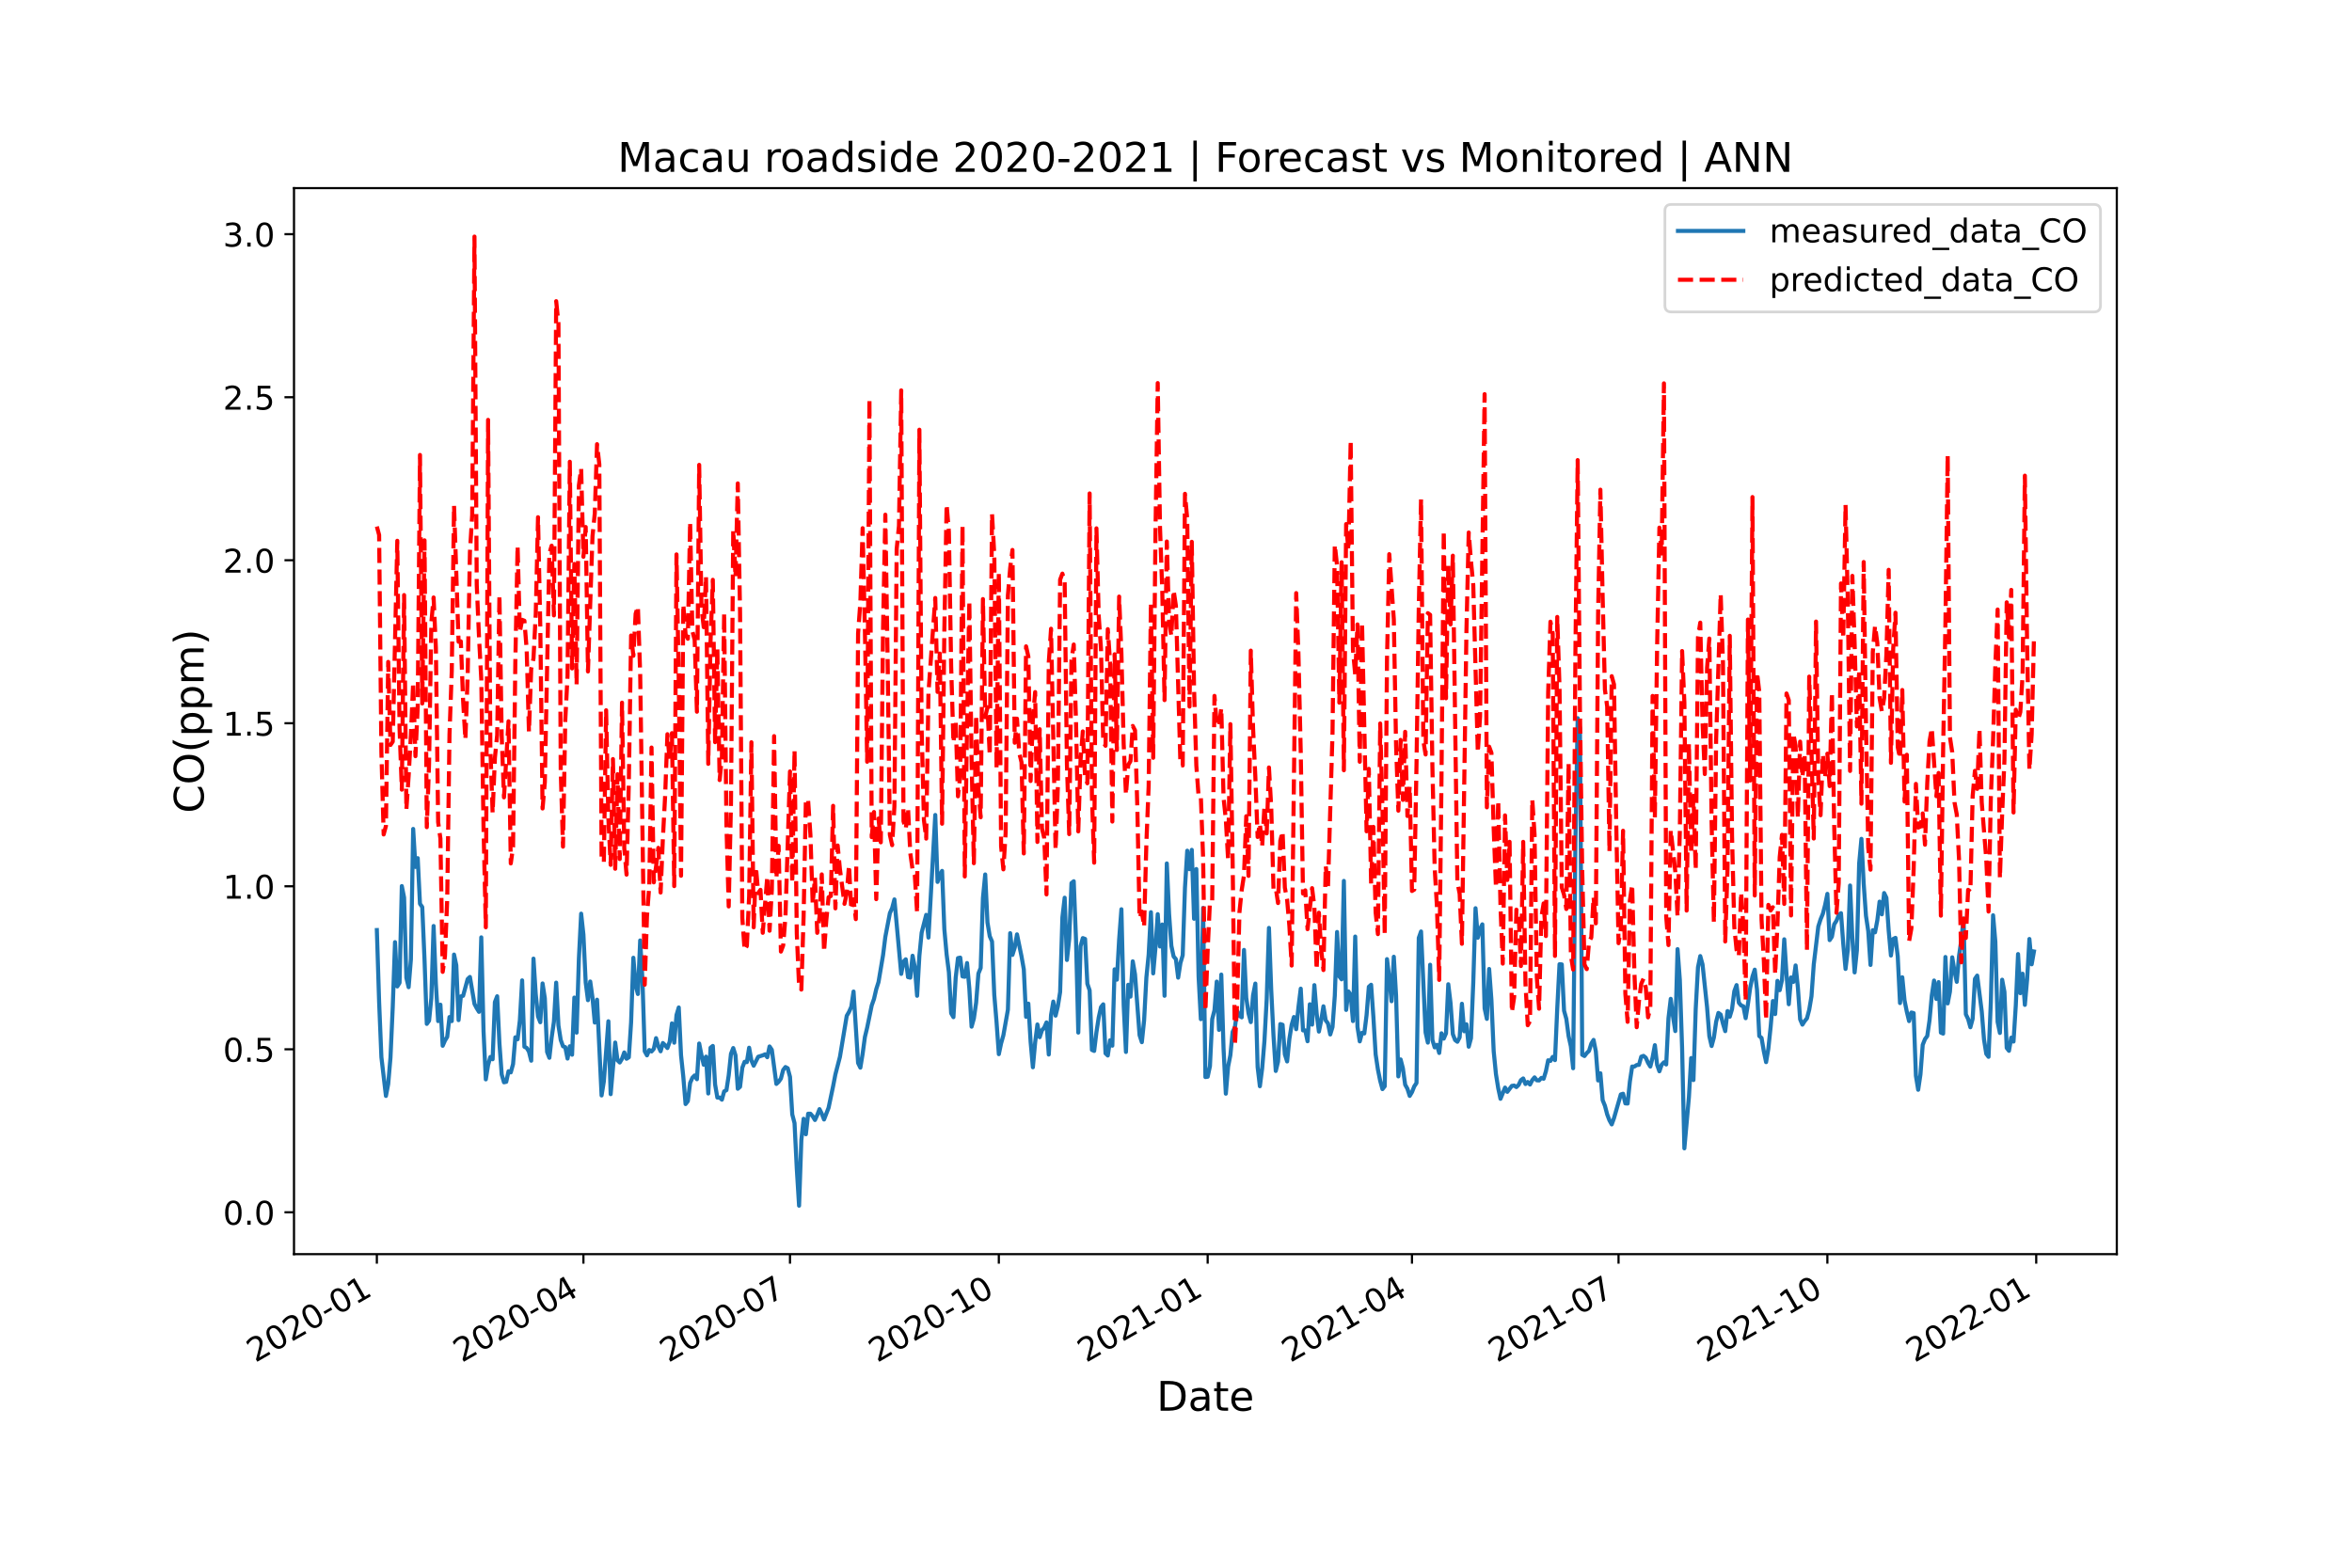 <?xml version="1.0" encoding="utf-8" standalone="no"?>
<!DOCTYPE svg PUBLIC "-//W3C//DTD SVG 1.1//EN"
  "http://www.w3.org/Graphics/SVG/1.1/DTD/svg11.dtd">
<!-- Created with matplotlib (https://matplotlib.org/) -->
<svg height="576pt" version="1.1" viewBox="0 0 864 576" width="864pt" xmlns="http://www.w3.org/2000/svg" xmlns:xlink="http://www.w3.org/1999/xlink">
 <defs>
  <style type="text/css">*{stroke-linecap:butt;stroke-linejoin:round;}</style>
 </defs>
 <g id="figure_1">
  <g id="patch_1">
   <path d="M 0 576 
L 864 576 
L 864 0 
L 0 0 
z
" style="fill:#ffffff;"/>
  </g>
  <g id="axes_1">
   <g id="patch_2">
    <path d="M 108 460.8 
L 777.6 460.8 
L 777.6 69.12 
L 108 69.12 
z
" style="fill:#ffffff;"/>
   </g>
   <g id="matplotlib.axis_1">
    <g id="xtick_1">
     <g id="line2d_1">
      <defs>
       <path d="M 0 0 
L 0 3.5 
" id="m532ffdd52a" style="stroke:#000000;stroke-width:0.8;"/>
      </defs>
      <g>
       <use style="stroke:#000000;stroke-width:0.8;" x="138.436" xlink:href="#m532ffdd52a" y="460.8"/>
      </g>
     </g>
     <g id="text_1">
      <!-- 2020-01 -->
      <g transform="translate(93.767 500.766)rotate(-30)scale(0.12 -0.12)">
       <defs>
        <path d="M 19.188 8.297 
L 53.609 8.297 
L 53.609 0 
L 7.328 0 
L 7.328 8.297 
Q 12.938 14.109 22.625 23.891 
Q 32.328 33.688 34.812 36.531 
Q 39.547 41.844 41.422 45.531 
Q 43.312 49.219 43.312 52.781 
Q 43.312 58.594 39.234 62.25 
Q 35.156 65.922 28.609 65.922 
Q 23.969 65.922 18.812 64.312 
Q 13.672 62.703 7.812 59.422 
L 7.812 69.391 
Q 13.766 71.781 18.938 73 
Q 24.125 74.219 28.422 74.219 
Q 39.75 74.219 46.484 68.547 
Q 53.219 62.891 53.219 53.422 
Q 53.219 48.922 51.531 44.891 
Q 49.859 40.875 45.406 35.406 
Q 44.188 33.984 37.641 27.219 
Q 31.109 20.453 19.188 8.297 
z
" id="DejaVuSans-50"/>
        <path d="M 31.781 66.406 
Q 24.172 66.406 20.328 58.906 
Q 16.5 51.422 16.5 36.375 
Q 16.5 21.391 20.328 13.891 
Q 24.172 6.391 31.781 6.391 
Q 39.453 6.391 43.281 13.891 
Q 47.125 21.391 47.125 36.375 
Q 47.125 51.422 43.281 58.906 
Q 39.453 66.406 31.781 66.406 
z
M 31.781 74.219 
Q 44.047 74.219 50.516 64.516 
Q 56.984 54.828 56.984 36.375 
Q 56.984 17.969 50.516 8.266 
Q 44.047 -1.422 31.781 -1.422 
Q 19.531 -1.422 13.062 8.266 
Q 6.594 17.969 6.594 36.375 
Q 6.594 54.828 13.062 64.516 
Q 19.531 74.219 31.781 74.219 
z
" id="DejaVuSans-48"/>
        <path d="M 4.891 31.391 
L 31.203 31.391 
L 31.203 23.391 
L 4.891 23.391 
z
" id="DejaVuSans-45"/>
        <path d="M 12.406 8.297 
L 28.516 8.297 
L 28.516 63.922 
L 10.984 60.406 
L 10.984 69.391 
L 28.422 72.906 
L 38.281 72.906 
L 38.281 8.297 
L 54.391 8.297 
L 54.391 0 
L 12.406 0 
z
" id="DejaVuSans-49"/>
       </defs>
       <use xlink:href="#DejaVuSans-50"/>
       <use x="63.623" xlink:href="#DejaVuSans-48"/>
       <use x="127.246" xlink:href="#DejaVuSans-50"/>
       <use x="190.869" xlink:href="#DejaVuSans-48"/>
       <use x="254.492" xlink:href="#DejaVuSans-45"/>
       <use x="290.576" xlink:href="#DejaVuSans-48"/>
       <use x="354.199" xlink:href="#DejaVuSans-49"/>
      </g>
     </g>
    </g>
    <g id="xtick_2">
     <g id="line2d_2">
      <g>
       <use style="stroke:#000000;stroke-width:0.8;" x="214.319" xlink:href="#m532ffdd52a" y="460.8"/>
      </g>
     </g>
     <g id="text_2">
      <!-- 2020-04 -->
      <g transform="translate(169.649 500.766)rotate(-30)scale(0.12 -0.12)">
       <defs>
        <path d="M 37.797 64.312 
L 12.891 25.391 
L 37.797 25.391 
z
M 35.203 72.906 
L 47.609 72.906 
L 47.609 25.391 
L 58.016 25.391 
L 58.016 17.188 
L 47.609 17.188 
L 47.609 0 
L 37.797 0 
L 37.797 17.188 
L 4.891 17.188 
L 4.891 26.703 
z
" id="DejaVuSans-52"/>
       </defs>
       <use xlink:href="#DejaVuSans-50"/>
       <use x="63.623" xlink:href="#DejaVuSans-48"/>
       <use x="127.246" xlink:href="#DejaVuSans-50"/>
       <use x="190.869" xlink:href="#DejaVuSans-48"/>
       <use x="254.492" xlink:href="#DejaVuSans-45"/>
       <use x="290.576" xlink:href="#DejaVuSans-48"/>
       <use x="354.199" xlink:href="#DejaVuSans-52"/>
      </g>
     </g>
    </g>
    <g id="xtick_3">
     <g id="line2d_3">
      <g>
       <use style="stroke:#000000;stroke-width:0.8;" x="290.201" xlink:href="#m532ffdd52a" y="460.8"/>
      </g>
     </g>
     <g id="text_3">
      <!-- 2020-07 -->
      <g transform="translate(245.531 500.766)rotate(-30)scale(0.12 -0.12)">
       <defs>
        <path d="M 8.203 72.906 
L 55.078 72.906 
L 55.078 68.703 
L 28.609 0 
L 18.312 0 
L 43.219 64.594 
L 8.203 64.594 
z
" id="DejaVuSans-55"/>
       </defs>
       <use xlink:href="#DejaVuSans-50"/>
       <use x="63.623" xlink:href="#DejaVuSans-48"/>
       <use x="127.246" xlink:href="#DejaVuSans-50"/>
       <use x="190.869" xlink:href="#DejaVuSans-48"/>
       <use x="254.492" xlink:href="#DejaVuSans-45"/>
       <use x="290.576" xlink:href="#DejaVuSans-48"/>
       <use x="354.199" xlink:href="#DejaVuSans-55"/>
      </g>
     </g>
    </g>
    <g id="xtick_4">
     <g id="line2d_4">
      <g>
       <use style="stroke:#000000;stroke-width:0.8;" x="366.918" xlink:href="#m532ffdd52a" y="460.8"/>
      </g>
     </g>
     <g id="text_4">
      <!-- 2020-10 -->
      <g transform="translate(322.248 500.766)rotate(-30)scale(0.12 -0.12)">
       <use xlink:href="#DejaVuSans-50"/>
       <use x="63.623" xlink:href="#DejaVuSans-48"/>
       <use x="127.246" xlink:href="#DejaVuSans-50"/>
       <use x="190.869" xlink:href="#DejaVuSans-48"/>
       <use x="254.492" xlink:href="#DejaVuSans-45"/>
       <use x="290.576" xlink:href="#DejaVuSans-49"/>
       <use x="354.199" xlink:href="#DejaVuSans-48"/>
      </g>
     </g>
    </g>
    <g id="xtick_5">
     <g id="line2d_5">
      <g>
       <use style="stroke:#000000;stroke-width:0.8;" x="443.634" xlink:href="#m532ffdd52a" y="460.8"/>
      </g>
     </g>
     <g id="text_5">
      <!-- 2021-01 -->
      <g transform="translate(398.964 500.766)rotate(-30)scale(0.12 -0.12)">
       <use xlink:href="#DejaVuSans-50"/>
       <use x="63.623" xlink:href="#DejaVuSans-48"/>
       <use x="127.246" xlink:href="#DejaVuSans-50"/>
       <use x="190.869" xlink:href="#DejaVuSans-49"/>
       <use x="254.492" xlink:href="#DejaVuSans-45"/>
       <use x="290.576" xlink:href="#DejaVuSans-48"/>
       <use x="354.199" xlink:href="#DejaVuSans-49"/>
      </g>
     </g>
    </g>
    <g id="xtick_6">
     <g id="line2d_6">
      <g>
       <use style="stroke:#000000;stroke-width:0.8;" x="518.682" xlink:href="#m532ffdd52a" y="460.8"/>
      </g>
     </g>
     <g id="text_6">
      <!-- 2021-04 -->
      <g transform="translate(474.013 500.766)rotate(-30)scale(0.12 -0.12)">
       <use xlink:href="#DejaVuSans-50"/>
       <use x="63.623" xlink:href="#DejaVuSans-48"/>
       <use x="127.246" xlink:href="#DejaVuSans-50"/>
       <use x="190.869" xlink:href="#DejaVuSans-49"/>
       <use x="254.492" xlink:href="#DejaVuSans-45"/>
       <use x="290.576" xlink:href="#DejaVuSans-48"/>
       <use x="354.199" xlink:href="#DejaVuSans-52"/>
      </g>
     </g>
    </g>
    <g id="xtick_7">
     <g id="line2d_7">
      <g>
       <use style="stroke:#000000;stroke-width:0.8;" x="594.565" xlink:href="#m532ffdd52a" y="460.8"/>
      </g>
     </g>
     <g id="text_7">
      <!-- 2021-07 -->
      <g transform="translate(549.895 500.766)rotate(-30)scale(0.12 -0.12)">
       <use xlink:href="#DejaVuSans-50"/>
       <use x="63.623" xlink:href="#DejaVuSans-48"/>
       <use x="127.246" xlink:href="#DejaVuSans-50"/>
       <use x="190.869" xlink:href="#DejaVuSans-49"/>
       <use x="254.492" xlink:href="#DejaVuSans-45"/>
       <use x="290.576" xlink:href="#DejaVuSans-48"/>
       <use x="354.199" xlink:href="#DejaVuSans-55"/>
      </g>
     </g>
    </g>
    <g id="xtick_8">
     <g id="line2d_8">
      <g>
       <use style="stroke:#000000;stroke-width:0.8;" x="671.281" xlink:href="#m532ffdd52a" y="460.8"/>
      </g>
     </g>
     <g id="text_8">
      <!-- 2021-10 -->
      <g transform="translate(626.611 500.766)rotate(-30)scale(0.12 -0.12)">
       <use xlink:href="#DejaVuSans-50"/>
       <use x="63.623" xlink:href="#DejaVuSans-48"/>
       <use x="127.246" xlink:href="#DejaVuSans-50"/>
       <use x="190.869" xlink:href="#DejaVuSans-49"/>
       <use x="254.492" xlink:href="#DejaVuSans-45"/>
       <use x="290.576" xlink:href="#DejaVuSans-49"/>
       <use x="354.199" xlink:href="#DejaVuSans-48"/>
      </g>
     </g>
    </g>
    <g id="xtick_9">
     <g id="line2d_9">
      <g>
       <use style="stroke:#000000;stroke-width:0.8;" x="747.998" xlink:href="#m532ffdd52a" y="460.8"/>
      </g>
     </g>
     <g id="text_9">
      <!-- 2022-01 -->
      <g transform="translate(703.328 500.766)rotate(-30)scale(0.12 -0.12)">
       <use xlink:href="#DejaVuSans-50"/>
       <use x="63.623" xlink:href="#DejaVuSans-48"/>
       <use x="127.246" xlink:href="#DejaVuSans-50"/>
       <use x="190.869" xlink:href="#DejaVuSans-50"/>
       <use x="254.492" xlink:href="#DejaVuSans-45"/>
       <use x="290.576" xlink:href="#DejaVuSans-48"/>
       <use x="354.199" xlink:href="#DejaVuSans-49"/>
      </g>
     </g>
    </g>
    <g id="text_10">
     <!-- Date -->
     <g transform="translate(424.874 518.325)scale(0.15 -0.15)">
      <defs>
       <path d="M 19.672 64.797 
L 19.672 8.109 
L 31.594 8.109 
Q 46.688 8.109 53.688 14.938 
Q 60.688 21.781 60.688 36.531 
Q 60.688 51.172 53.688 57.984 
Q 46.688 64.797 31.594 64.797 
z
M 9.812 72.906 
L 30.078 72.906 
Q 51.266 72.906 61.172 64.094 
Q 71.094 55.281 71.094 36.531 
Q 71.094 17.672 61.125 8.828 
Q 51.172 0 30.078 0 
L 9.812 0 
z
" id="DejaVuSans-68"/>
       <path d="M 34.281 27.484 
Q 23.391 27.484 19.188 25 
Q 14.984 22.516 14.984 16.5 
Q 14.984 11.719 18.141 8.906 
Q 21.297 6.109 26.703 6.109 
Q 34.188 6.109 38.703 11.406 
Q 43.219 16.703 43.219 25.484 
L 43.219 27.484 
z
M 52.203 31.203 
L 52.203 0 
L 43.219 0 
L 43.219 8.297 
Q 40.141 3.328 35.547 0.953 
Q 30.953 -1.422 24.312 -1.422 
Q 15.922 -1.422 10.953 3.297 
Q 6 8.016 6 15.922 
Q 6 25.141 12.172 29.828 
Q 18.359 34.516 30.609 34.516 
L 43.219 34.516 
L 43.219 35.406 
Q 43.219 41.609 39.141 45 
Q 35.062 48.391 27.688 48.391 
Q 23 48.391 18.547 47.266 
Q 14.109 46.141 10.016 43.891 
L 10.016 52.203 
Q 14.938 54.109 19.578 55.047 
Q 24.219 56 28.609 56 
Q 40.484 56 46.344 49.844 
Q 52.203 43.703 52.203 31.203 
z
" id="DejaVuSans-97"/>
       <path d="M 18.312 70.219 
L 18.312 54.688 
L 36.812 54.688 
L 36.812 47.703 
L 18.312 47.703 
L 18.312 18.016 
Q 18.312 11.328 20.141 9.422 
Q 21.969 7.516 27.594 7.516 
L 36.812 7.516 
L 36.812 0 
L 27.594 0 
Q 17.188 0 13.234 3.875 
Q 9.281 7.766 9.281 18.016 
L 9.281 47.703 
L 2.688 47.703 
L 2.688 54.688 
L 9.281 54.688 
L 9.281 70.219 
z
" id="DejaVuSans-116"/>
       <path d="M 56.203 29.594 
L 56.203 25.203 
L 14.891 25.203 
Q 15.484 15.922 20.484 11.062 
Q 25.484 6.203 34.422 6.203 
Q 39.594 6.203 44.453 7.469 
Q 49.312 8.734 54.109 11.281 
L 54.109 2.781 
Q 49.266 0.734 44.188 -0.344 
Q 39.109 -1.422 33.891 -1.422 
Q 20.797 -1.422 13.156 6.188 
Q 5.516 13.812 5.516 26.812 
Q 5.516 40.234 12.766 48.109 
Q 20.016 56 32.328 56 
Q 43.359 56 49.781 48.891 
Q 56.203 41.797 56.203 29.594 
z
M 47.219 32.234 
Q 47.125 39.594 43.094 43.984 
Q 39.062 48.391 32.422 48.391 
Q 24.906 48.391 20.391 44.141 
Q 15.875 39.891 15.188 32.172 
z
" id="DejaVuSans-101"/>
      </defs>
      <use xlink:href="#DejaVuSans-68"/>
      <use x="77.002" xlink:href="#DejaVuSans-97"/>
      <use x="138.281" xlink:href="#DejaVuSans-116"/>
      <use x="177.49" xlink:href="#DejaVuSans-101"/>
     </g>
    </g>
   </g>
   <g id="matplotlib.axis_2">
    <g id="ytick_1">
     <g id="line2d_10">
      <defs>
       <path d="M 0 0 
L -3.5 0 
" id="m4650018233" style="stroke:#000000;stroke-width:0.8;"/>
      </defs>
      <g>
       <use style="stroke:#000000;stroke-width:0.8;" x="108" xlink:href="#m4650018233" y="445.428"/>
      </g>
     </g>
     <g id="text_11">
      <!-- 0.0 -->
      <g transform="translate(81.916 449.987)scale(0.12 -0.12)">
       <defs>
        <path d="M 10.688 12.406 
L 21 12.406 
L 21 0 
L 10.688 0 
z
" id="DejaVuSans-46"/>
       </defs>
       <use xlink:href="#DejaVuSans-48"/>
       <use x="63.623" xlink:href="#DejaVuSans-46"/>
       <use x="95.41" xlink:href="#DejaVuSans-48"/>
      </g>
     </g>
    </g>
    <g id="ytick_2">
     <g id="line2d_11">
      <g>
       <use style="stroke:#000000;stroke-width:0.8;" x="108" xlink:href="#m4650018233" y="385.531"/>
      </g>
     </g>
     <g id="text_12">
      <!-- 0.5 -->
      <g transform="translate(81.916 390.09)scale(0.12 -0.12)">
       <defs>
        <path d="M 10.797 72.906 
L 49.516 72.906 
L 49.516 64.594 
L 19.828 64.594 
L 19.828 46.734 
Q 21.969 47.469 24.109 47.828 
Q 26.266 48.188 28.422 48.188 
Q 40.625 48.188 47.75 41.5 
Q 54.891 34.812 54.891 23.391 
Q 54.891 11.625 47.562 5.094 
Q 40.234 -1.422 26.906 -1.422 
Q 22.312 -1.422 17.547 -0.641 
Q 12.797 0.141 7.719 1.703 
L 7.719 11.625 
Q 12.109 9.234 16.797 8.062 
Q 21.484 6.891 26.703 6.891 
Q 35.156 6.891 40.078 11.328 
Q 45.016 15.766 45.016 23.391 
Q 45.016 31 40.078 35.438 
Q 35.156 39.891 26.703 39.891 
Q 22.75 39.891 18.812 39.016 
Q 14.891 38.141 10.797 36.281 
z
" id="DejaVuSans-53"/>
       </defs>
       <use xlink:href="#DejaVuSans-48"/>
       <use x="63.623" xlink:href="#DejaVuSans-46"/>
       <use x="95.41" xlink:href="#DejaVuSans-53"/>
      </g>
     </g>
    </g>
    <g id="ytick_3">
     <g id="line2d_12">
      <g>
       <use style="stroke:#000000;stroke-width:0.8;" x="108" xlink:href="#m4650018233" y="325.634"/>
      </g>
     </g>
     <g id="text_13">
      <!-- 1.0 -->
      <g transform="translate(81.916 330.193)scale(0.12 -0.12)">
       <use xlink:href="#DejaVuSans-49"/>
       <use x="63.623" xlink:href="#DejaVuSans-46"/>
       <use x="95.41" xlink:href="#DejaVuSans-48"/>
      </g>
     </g>
    </g>
    <g id="ytick_4">
     <g id="line2d_13">
      <g>
       <use style="stroke:#000000;stroke-width:0.8;" x="108" xlink:href="#m4650018233" y="265.737"/>
      </g>
     </g>
     <g id="text_14">
      <!-- 1.5 -->
      <g transform="translate(81.916 270.296)scale(0.12 -0.12)">
       <use xlink:href="#DejaVuSans-49"/>
       <use x="63.623" xlink:href="#DejaVuSans-46"/>
       <use x="95.41" xlink:href="#DejaVuSans-53"/>
      </g>
     </g>
    </g>
    <g id="ytick_5">
     <g id="line2d_14">
      <g>
       <use style="stroke:#000000;stroke-width:0.8;" x="108" xlink:href="#m4650018233" y="205.839"/>
      </g>
     </g>
     <g id="text_15">
      <!-- 2.0 -->
      <g transform="translate(81.916 210.399)scale(0.12 -0.12)">
       <use xlink:href="#DejaVuSans-50"/>
       <use x="63.623" xlink:href="#DejaVuSans-46"/>
       <use x="95.41" xlink:href="#DejaVuSans-48"/>
      </g>
     </g>
    </g>
    <g id="ytick_6">
     <g id="line2d_15">
      <g>
       <use style="stroke:#000000;stroke-width:0.8;" x="108" xlink:href="#m4650018233" y="145.942"/>
      </g>
     </g>
     <g id="text_16">
      <!-- 2.5 -->
      <g transform="translate(81.916 150.501)scale(0.12 -0.12)">
       <use xlink:href="#DejaVuSans-50"/>
       <use x="63.623" xlink:href="#DejaVuSans-46"/>
       <use x="95.41" xlink:href="#DejaVuSans-53"/>
      </g>
     </g>
    </g>
    <g id="ytick_7">
     <g id="line2d_16">
      <g>
       <use style="stroke:#000000;stroke-width:0.8;" x="108" xlink:href="#m4650018233" y="86.045"/>
      </g>
     </g>
     <g id="text_17">
      <!-- 3.0 -->
      <g transform="translate(81.916 90.604)scale(0.12 -0.12)">
       <defs>
        <path d="M 40.578 39.312 
Q 47.656 37.797 51.625 33 
Q 55.609 28.219 55.609 21.188 
Q 55.609 10.406 48.188 4.484 
Q 40.766 -1.422 27.094 -1.422 
Q 22.516 -1.422 17.656 -0.516 
Q 12.797 0.391 7.625 2.203 
L 7.625 11.719 
Q 11.719 9.328 16.594 8.109 
Q 21.484 6.891 26.812 6.891 
Q 36.078 6.891 40.938 10.547 
Q 45.797 14.203 45.797 21.188 
Q 45.797 27.641 41.281 31.266 
Q 36.766 34.906 28.719 34.906 
L 20.219 34.906 
L 20.219 43.016 
L 29.109 43.016 
Q 36.375 43.016 40.234 45.922 
Q 44.094 48.828 44.094 54.297 
Q 44.094 59.906 40.109 62.906 
Q 36.141 65.922 28.719 65.922 
Q 24.656 65.922 20.016 65.031 
Q 15.375 64.156 9.812 62.312 
L 9.812 71.094 
Q 15.438 72.656 20.344 73.438 
Q 25.25 74.219 29.594 74.219 
Q 40.828 74.219 47.359 69.109 
Q 53.906 64.016 53.906 55.328 
Q 53.906 49.266 50.438 45.094 
Q 46.969 40.922 40.578 39.312 
z
" id="DejaVuSans-51"/>
       </defs>
       <use xlink:href="#DejaVuSans-51"/>
       <use x="63.623" xlink:href="#DejaVuSans-46"/>
       <use x="95.41" xlink:href="#DejaVuSans-48"/>
      </g>
     </g>
    </g>
    <g id="text_18">
     <!-- CO(ppm) -->
     <g transform="translate(74.797 298.781)rotate(-90)scale(0.15 -0.15)">
      <defs>
       <path d="M 64.406 67.281 
L 64.406 56.891 
Q 59.422 61.531 53.781 63.812 
Q 48.141 66.109 41.797 66.109 
Q 29.297 66.109 22.656 58.469 
Q 16.016 50.828 16.016 36.375 
Q 16.016 21.969 22.656 14.328 
Q 29.297 6.688 41.797 6.688 
Q 48.141 6.688 53.781 8.984 
Q 59.422 11.281 64.406 15.922 
L 64.406 5.609 
Q 59.234 2.094 53.438 0.328 
Q 47.656 -1.422 41.219 -1.422 
Q 24.656 -1.422 15.125 8.703 
Q 5.609 18.844 5.609 36.375 
Q 5.609 53.953 15.125 64.078 
Q 24.656 74.219 41.219 74.219 
Q 47.75 74.219 53.531 72.484 
Q 59.328 70.75 64.406 67.281 
z
" id="DejaVuSans-67"/>
       <path d="M 39.406 66.219 
Q 28.656 66.219 22.328 58.203 
Q 16.016 50.203 16.016 36.375 
Q 16.016 22.609 22.328 14.594 
Q 28.656 6.594 39.406 6.594 
Q 50.141 6.594 56.422 14.594 
Q 62.703 22.609 62.703 36.375 
Q 62.703 50.203 56.422 58.203 
Q 50.141 66.219 39.406 66.219 
z
M 39.406 74.219 
Q 54.734 74.219 63.906 63.938 
Q 73.094 53.656 73.094 36.375 
Q 73.094 19.141 63.906 8.859 
Q 54.734 -1.422 39.406 -1.422 
Q 24.031 -1.422 14.812 8.828 
Q 5.609 19.094 5.609 36.375 
Q 5.609 53.656 14.812 63.938 
Q 24.031 74.219 39.406 74.219 
z
" id="DejaVuSans-79"/>
       <path d="M 31 75.875 
Q 24.469 64.656 21.281 53.656 
Q 18.109 42.672 18.109 31.391 
Q 18.109 20.125 21.312 9.062 
Q 24.516 -2 31 -13.188 
L 23.188 -13.188 
Q 15.875 -1.703 12.234 9.375 
Q 8.594 20.453 8.594 31.391 
Q 8.594 42.281 12.203 53.312 
Q 15.828 64.359 23.188 75.875 
z
" id="DejaVuSans-40"/>
       <path d="M 18.109 8.203 
L 18.109 -20.797 
L 9.078 -20.797 
L 9.078 54.688 
L 18.109 54.688 
L 18.109 46.391 
Q 20.953 51.266 25.266 53.625 
Q 29.594 56 35.594 56 
Q 45.562 56 51.781 48.094 
Q 58.016 40.188 58.016 27.297 
Q 58.016 14.406 51.781 6.484 
Q 45.562 -1.422 35.594 -1.422 
Q 29.594 -1.422 25.266 0.953 
Q 20.953 3.328 18.109 8.203 
z
M 48.688 27.297 
Q 48.688 37.203 44.609 42.844 
Q 40.531 48.484 33.406 48.484 
Q 26.266 48.484 22.188 42.844 
Q 18.109 37.203 18.109 27.297 
Q 18.109 17.391 22.188 11.75 
Q 26.266 6.109 33.406 6.109 
Q 40.531 6.109 44.609 11.75 
Q 48.688 17.391 48.688 27.297 
z
" id="DejaVuSans-112"/>
       <path d="M 52 44.188 
Q 55.375 50.25 60.062 53.125 
Q 64.75 56 71.094 56 
Q 79.641 56 84.281 50.016 
Q 88.922 44.047 88.922 33.016 
L 88.922 0 
L 79.891 0 
L 79.891 32.719 
Q 79.891 40.578 77.094 44.375 
Q 74.312 48.188 68.609 48.188 
Q 61.625 48.188 57.562 43.547 
Q 53.516 38.922 53.516 30.906 
L 53.516 0 
L 44.484 0 
L 44.484 32.719 
Q 44.484 40.625 41.703 44.406 
Q 38.922 48.188 33.109 48.188 
Q 26.219 48.188 22.156 43.531 
Q 18.109 38.875 18.109 30.906 
L 18.109 0 
L 9.078 0 
L 9.078 54.688 
L 18.109 54.688 
L 18.109 46.188 
Q 21.188 51.219 25.484 53.609 
Q 29.781 56 35.688 56 
Q 41.656 56 45.828 52.969 
Q 50 49.953 52 44.188 
z
" id="DejaVuSans-109"/>
       <path d="M 8.016 75.875 
L 15.828 75.875 
Q 23.141 64.359 26.781 53.312 
Q 30.422 42.281 30.422 31.391 
Q 30.422 20.453 26.781 9.375 
Q 23.141 -1.703 15.828 -13.188 
L 8.016 -13.188 
Q 14.5 -2 17.703 9.062 
Q 20.906 20.125 20.906 31.391 
Q 20.906 42.672 17.703 53.656 
Q 14.5 64.656 8.016 75.875 
z
" id="DejaVuSans-41"/>
      </defs>
      <use xlink:href="#DejaVuSans-67"/>
      <use x="69.824" xlink:href="#DejaVuSans-79"/>
      <use x="148.535" xlink:href="#DejaVuSans-40"/>
      <use x="187.549" xlink:href="#DejaVuSans-112"/>
      <use x="251.025" xlink:href="#DejaVuSans-112"/>
      <use x="314.502" xlink:href="#DejaVuSans-109"/>
      <use x="411.914" xlink:href="#DejaVuSans-41"/>
     </g>
    </g>
   </g>
   <g id="line2d_17">
    <path clip-path="url(#pf60816ae9e)" d="M 138.436 341.72 
L 139.27 368.139 
L 140.104 388.415 
L 141.772 402.668 
L 142.606 398.293 
L 143.44 388.594 
L 144.273 369.988 
L 145.107 346.164 
L 145.941 362.443 
L 146.775 361.102 
L 147.609 325.558 
L 148.443 329.792 
L 149.277 359.253 
L 150.111 362.712 
L 150.944 352.454 
L 151.778 304.566 
L 152.612 318.521 
L 153.446 315.301 
L 154.28 332.08 
L 155.114 333.265 
L 155.948 352.593 
L 156.782 376.196 
L 157.615 375.038 
L 158.449 366.683 
L 159.283 340.229 
L 160.117 361.508 
L 160.951 375.176 
L 161.785 369.138 
L 162.619 384.241 
L 163.453 382.332 
L 164.286 380.961 
L 165.12 373.685 
L 165.954 375.176 
L 166.788 350.725 
L 167.622 354.661 
L 168.456 374.818 
L 169.29 366.111 
L 170.124 365.873 
L 171.791 359.73 
L 172.625 358.952 
L 174.293 368.854 
L 175.127 370.445 
L 175.961 371.777 
L 176.795 344.403 
L 177.628 378.903 
L 178.462 396.585 
L 179.296 391.337 
L 180.13 388.356 
L 180.964 389.191 
L 181.798 368.198 
L 182.632 366.051 
L 183.466 383.346 
L 184.299 394.802 
L 185.133 397.659 
L 185.967 397.48 
L 186.801 393.604 
L 187.635 394.021 
L 188.469 390.98 
L 189.303 381.14 
L 190.136 381.855 
L 190.97 374.878 
L 191.804 360.207 
L 192.638 384.598 
L 193.472 385.016 
L 194.306 386.388 
L 195.14 389.727 
L 195.974 352.221 
L 196.807 365.336 
L 197.641 373.446 
L 198.475 375.593 
L 199.309 361.34 
L 200.143 366.767 
L 200.977 386.507 
L 201.811 388.654 
L 202.645 381.199 
L 203.478 375.414 
L 204.312 361.042 
L 205.146 376.786 
L 205.98 382.094 
L 206.814 384.42 
L 207.648 384.749 
L 208.482 388.941 
L 209.316 384.42 
L 210.149 387.521 
L 210.983 366.529 
L 211.817 379.41 
L 212.651 352.275 
L 213.485 335.696 
L 214.319 343.39 
L 215.153 360.982 
L 215.987 367.483 
L 216.82 360.625 
L 217.654 366.588 
L 218.488 375.713 
L 219.322 367.31 
L 220.99 402.49 
L 221.824 397.301 
L 223.491 375.236 
L 224.325 402.012 
L 225.993 383.048 
L 226.827 389.548 
L 227.661 390.383 
L 228.495 389.012 
L 229.329 386.686 
L 230.162 389.012 
L 230.996 388.469 
L 231.83 375.653 
L 232.664 351.895 
L 233.498 362.115 
L 234.332 365.217 
L 235.166 345.536 
L 236 359.969 
L 236.833 386.268 
L 237.667 387.759 
L 238.501 385.791 
L 239.335 386.328 
L 240.169 385.374 
L 241.003 381.438 
L 241.837 384.42 
L 242.67 386.268 
L 243.504 383.227 
L 244.338 384.047 
L 245.172 385.076 
L 246.006 382.75 
L 246.84 376.011 
L 247.674 383.108 
L 248.508 372.969 
L 249.341 370.166 
L 250.175 387.7 
L 251.009 395.631 
L 251.843 405.65 
L 252.677 404.577 
L 253.511 397.897 
L 254.345 395.989 
L 255.179 395.134 
L 256.012 396.526 
L 256.846 383.406 
L 257.68 387.64 
L 258.514 391.218 
L 259.348 388.236 
L 260.182 401.774 
L 261.016 384.956 
L 261.85 384.3 
L 262.683 398.434 
L 263.517 403.265 
L 264.351 403.265 
L 265.185 404.04 
L 266.019 400.999 
L 266.853 400.556 
L 267.687 395.114 
L 268.521 387.195 
L 269.354 385.076 
L 270.188 387.75 
L 271.022 400.033 
L 271.856 399.306 
L 272.69 392.277 
L 273.524 390.126 
L 274.358 390.25 
L 275.192 384.951 
L 276.025 389.627 
L 276.859 391.56 
L 278.527 388.276 
L 280.195 387.754 
L 281.029 387.382 
L 281.863 388.442 
L 282.696 384.488 
L 283.53 385.725 
L 285.198 398.255 
L 286.032 397.48 
L 286.866 396.287 
L 287.7 393.127 
L 288.533 392.053 
L 289.367 392.505 
L 290.201 395.657 
L 291.035 409.467 
L 291.869 412.646 
L 292.703 429.529 
L 293.537 442.996 
L 294.371 418.93 
L 295.204 411.068 
L 296.038 416.748 
L 296.872 409.204 
L 297.706 409.204 
L 298.54 410.139 
L 299.374 411.511 
L 300.208 409.703 
L 301.042 407.521 
L 301.875 409.204 
L 302.709 411.324 
L 304.377 407.022 
L 306.045 399.066 
L 306.879 394.749 
L 308.546 388.318 
L 311.048 373.23 
L 311.882 371.796 
L 312.716 369.925 
L 313.55 364.305 
L 315.217 390.562 
L 316.051 392.277 
L 316.885 387.195 
L 317.719 381.023 
L 318.553 377.564 
L 320.221 369.426 
L 321.055 367.057 
L 321.888 363.441 
L 322.722 360.822 
L 324.39 350.909 
L 325.224 344.238 
L 326.892 335.509 
L 327.726 333.639 
L 328.559 330.459 
L 331.061 357.83 
L 331.895 353.341 
L 332.729 352.468 
L 333.563 359.014 
L 334.397 359.201 
L 335.23 351.159 
L 336.064 355.398 
L 336.898 365.873 
L 337.732 351.159 
L 338.566 342.679 
L 340.234 336.133 
L 341.067 344.487 
L 343.569 299.434 
L 344.403 324.037 
L 345.237 321.481 
L 346.071 319.985 
L 346.905 341.432 
L 347.738 350.66 
L 348.572 357.206 
L 349.406 372.298 
L 350.24 373.728 
L 351.074 359.201 
L 351.908 352.031 
L 352.742 351.844 
L 353.576 358.753 
L 354.409 358.89 
L 355.243 353.84 
L 356.077 363.129 
L 356.911 377.22 
L 357.745 374.227 
L 358.579 368.429 
L 359.413 357.705 
L 360.247 355.648 
L 361.08 329.898 
L 361.914 321.294 
L 362.748 338.938 
L 363.582 343.989 
L 364.416 345.921 
L 365.25 365.598 
L 366.084 375.599 
L 366.918 387.32 
L 367.751 383.361 
L 368.585 380.4 
L 370.253 370.985 
L 371.087 342.866 
L 371.921 350.847 
L 372.755 348.166 
L 373.589 343.303 
L 375.256 351.408 
L 376.09 356.146 
L 376.924 373.604 
L 377.758 368.741 
L 378.592 382.822 
L 379.426 392.14 
L 380.26 383.018 
L 381.093 376.409 
L 381.927 381.085 
L 382.761 378.529 
L 383.595 377.6 
L 384.429 375.657 
L 385.263 387.453 
L 386.097 372.937 
L 386.931 367.992 
L 387.764 373.167 
L 388.598 369.738 
L 389.432 364.501 
L 390.266 337.068 
L 391.1 329.836 
L 391.934 352.717 
L 392.768 345.049 
L 393.601 324.474 
L 394.435 323.788 
L 395.269 345.236 
L 396.103 379.393 
L 396.937 347.667 
L 397.771 344.674 
L 398.605 344.986 
L 399.439 361.446 
L 400.272 363.877 
L 401.106 385.761 
L 401.94 386.135 
L 402.774 379.215 
L 403.608 373.853 
L 404.442 370.05 
L 405.276 369.008 
L 406.11 387.025 
L 406.943 387.819 
L 407.777 382.208 
L 408.611 384.203 
L 409.445 356.146 
L 410.279 359.95 
L 411.113 345.173 
L 411.947 334.075 
L 412.781 369.302 
L 413.614 386.513 
L 414.448 361.823 
L 415.282 366.184 
L 416.116 353.216 
L 416.95 358.017 
L 418.618 380.337 
L 419.452 382.92 
L 420.285 374.886 
L 421.119 359.139 
L 421.953 350.784 
L 422.787 335.163 
L 423.621 357.643 
L 424.455 348.228 
L 425.289 335.883 
L 426.123 347.767 
L 426.956 339.681 
L 427.79 365.873 
L 428.624 317.242 
L 429.458 335.759 
L 430.292 347.48 
L 431.126 351.438 
L 431.96 352.406 
L 432.794 359.201 
L 433.627 353.854 
L 434.461 350.972 
L 435.295 326.157 
L 436.129 312.566 
L 436.963 319.361 
L 437.797 312.254 
L 438.631 337.567 
L 439.465 319.299 
L 440.298 358.827 
L 441.132 374.463 
L 441.966 333.577 
L 442.8 395.737 
L 443.634 395.612 
L 444.468 391.747 
L 445.302 374.429 
L 446.135 371.172 
L 446.969 360.66 
L 447.803 378.404 
L 448.637 358.079 
L 449.471 385.387 
L 450.305 401.847 
L 451.139 391.934 
L 451.973 387.694 
L 452.806 379.153 
L 453.64 377.407 
L 454.474 371.421 
L 455.308 373.23 
L 456.142 373.791 
L 456.976 349.021 
L 457.81 366.621 
L 458.644 372.357 
L 459.477 375.536 
L 460.311 365.686 
L 461.145 361.384 
L 461.979 392.002 
L 462.813 399.104 
L 463.647 392.62 
L 464.481 382.582 
L 465.315 367.13 
L 466.148 340.934 
L 466.982 363.753 
L 467.816 380.587 
L 468.65 393.492 
L 469.484 390.063 
L 470.318 376.268 
L 471.152 376.519 
L 471.986 387.382 
L 472.819 390.001 
L 473.653 381.709 
L 474.487 376.534 
L 475.321 373.666 
L 476.155 378.155 
L 476.989 369.988 
L 477.823 363.254 
L 478.657 378.591 
L 479.49 378.591 
L 480.324 382.582 
L 481.158 368.99 
L 481.992 376.472 
L 482.826 361.954 
L 483.66 372.294 
L 484.494 379.028 
L 485.328 374.975 
L 486.161 369.738 
L 486.995 374.913 
L 487.829 376.035 
L 488.663 380.088 
L 489.497 377.345 
L 490.331 365.873 
L 491.165 342.43 
L 491.999 358.765 
L 492.832 359.825 
L 493.666 323.663 
L 494.5 371.07 
L 495.334 364.262 
L 496.168 365.515 
L 497.002 375.162 
L 497.836 344.105 
L 498.669 377.345 
L 499.503 382.63 
L 500.337 379.464 
L 501.171 379.714 
L 502.005 372.98 
L 502.839 362.568 
L 503.673 361.82 
L 504.507 373.604 
L 505.34 387.407 
L 506.174 392.979 
L 507.008 397.109 
L 507.842 400.164 
L 508.676 399.104 
L 509.51 352.406 
L 510.344 359.326 
L 511.178 367.868 
L 512.011 351.533 
L 512.845 365.807 
L 513.679 395.488 
L 514.513 389.253 
L 515.347 392.495 
L 516.181 398.543 
L 517.015 400.039 
L 517.849 402.658 
L 518.682 401.274 
L 519.516 399.166 
L 520.35 397.919 
L 521.184 344.612 
L 522.018 342.243 
L 523.686 379.34 
L 524.52 383.08 
L 525.353 354.463 
L 526.187 382.083 
L 527.021 384.826 
L 527.855 383.891 
L 528.689 386.884 
L 529.523 379.651 
L 530.357 381.614 
L 531.191 379.651 
L 532.024 361.633 
L 532.858 368.616 
L 533.692 379.963 
L 534.526 382.145 
L 535.36 382.769 
L 536.194 381.148 
L 537.028 368.803 
L 537.862 378.903 
L 538.695 376.347 
L 539.529 384.577 
L 540.363 381.459 
L 541.197 361.072 
L 542.031 333.701 
L 542.865 344.55 
L 543.699 341.308 
L 544.533 339.624 
L 545.366 370.486 
L 546.2 374.364 
L 547.034 356.022 
L 547.868 367.375 
L 548.702 386.26 
L 549.536 394.677 
L 550.37 399.852 
L 551.203 403.717 
L 552.871 399.603 
L 553.705 401.161 
L 555.373 398.979 
L 556.207 398.854 
L 557.041 399.416 
L 557.874 398.605 
L 558.708 396.859 
L 559.542 396.245 
L 560.376 398.293 
L 561.21 397.545 
L 562.044 398.48 
L 562.878 396.859 
L 563.712 395.853 
L 564.545 396.922 
L 565.379 396.984 
L 566.213 396.049 
L 567.047 396.36 
L 567.881 393.617 
L 568.715 389.565 
L 569.549 389.814 
L 570.383 388.324 
L 571.216 389.517 
L 572.05 370.486 
L 572.884 354.276 
L 573.718 354.338 
L 574.552 371.359 
L 575.386 374.352 
L 576.22 380.686 
L 577.054 384.452 
L 577.887 392.495 
L 578.721 310.009 
L 579.555 263.872 
L 580.389 267.571 
L 581.223 387.545 
L 582.057 388.006 
L 582.891 386.904 
L 583.725 386.121 
L 584.558 383.455 
L 585.392 382.083 
L 586.226 386.303 
L 587.06 396.984 
L 587.894 394.334 
L 588.728 404.216 
L 589.562 406.274 
L 590.396 409.453 
L 591.229 411.636 
L 592.063 413.132 
L 592.897 410.825 
L 595.399 402.123 
L 596.233 401.862 
L 597.067 405.401 
L 597.9 405.463 
L 598.734 397.358 
L 599.568 391.871 
L 600.402 391.871 
L 601.236 391.31 
L 602.07 391.248 
L 602.904 388.255 
L 603.737 387.944 
L 604.571 388.629 
L 605.405 390.5 
L 606.239 391.871 
L 607.073 388.537 
L 607.907 384.016 
L 608.741 391.248 
L 609.575 393.617 
L 610.408 391.186 
L 611.242 390.313 
L 612.076 391.111 
L 612.91 374.102 
L 613.744 366.995 
L 614.578 373.479 
L 615.412 378.841 
L 616.246 348.727 
L 617.079 360.012 
L 617.913 385.007 
L 618.747 421.923 
L 620.415 403.156 
L 621.249 388.754 
L 622.083 396.833 
L 622.917 370.673 
L 623.75 355.398 
L 624.584 351.283 
L 625.418 354.338 
L 627.086 370.05 
L 627.92 380.711 
L 628.754 384.327 
L 629.588 381.21 
L 630.421 375.412 
L 631.255 372.17 
L 632.089 372.793 
L 632.923 376.098 
L 633.757 378.867 
L 634.591 371.484 
L 635.425 373.569 
L 636.259 370.759 
L 637.092 364.189 
L 637.926 361.945 
L 638.76 368.429 
L 639.594 369.426 
L 640.428 369.738 
L 641.262 374.102 
L 642.096 368.928 
L 642.93 362.942 
L 643.763 358.827 
L 644.597 356.271 
L 645.431 363.628 
L 646.265 380.649 
L 647.099 381.353 
L 647.933 386.26 
L 648.767 390.25 
L 649.6 385.325 
L 650.434 377.345 
L 651.268 367.805 
L 652.102 372.586 
L 652.936 360.386 
L 653.77 363.815 
L 654.604 360.088 
L 655.438 345.119 
L 656.271 358.001 
L 657.105 368.974 
L 657.939 359.134 
L 658.773 360.778 
L 659.607 354.721 
L 660.441 362.771 
L 661.275 374.52 
L 662.109 376.472 
L 662.942 375.176 
L 663.776 374.162 
L 664.61 371.001 
L 665.444 366.051 
L 666.278 354.363 
L 667.946 340.408 
L 668.78 337.784 
L 669.613 335.756 
L 670.447 332.517 
L 671.281 328.421 
L 672.115 345.417 
L 672.949 344.165 
L 673.783 339.632 
L 674.617 338.32 
L 675.451 336.233 
L 676.284 335.518 
L 677.118 346.789 
L 677.952 356.01 
L 678.786 348.976 
L 679.62 325.347 
L 680.454 344.71 
L 681.288 357.285 
L 682.122 349.174 
L 682.955 317.269 
L 683.789 308.204 
L 684.623 324.664 
L 685.457 336.472 
L 686.291 342.078 
L 687.125 354.542 
L 687.959 341.779 
L 688.793 342.555 
L 689.626 338.142 
L 690.46 331.283 
L 691.294 335.935 
L 692.128 328.12 
L 692.962 329.852 
L 693.796 341.839 
L 694.63 351.083 
L 695.464 345 
L 696.297 344.582 
L 697.131 351.381 
L 697.965 368.554 
L 698.799 359.077 
L 699.633 367.618 
L 700.467 371.751 
L 701.301 375.176 
L 702.134 372.015 
L 702.968 372.232 
L 703.802 395.265 
L 704.636 400.402 
L 705.47 394.796 
L 706.304 383.883 
L 707.138 381.796 
L 707.972 380.662 
L 708.805 374.878 
L 709.639 365.753 
L 710.473 360.267 
L 711.307 367.048 
L 712.141 360.843 
L 712.975 379.41 
L 713.809 379.768 
L 714.643 351.619 
L 715.476 368.675 
L 716.31 364.322 
L 717.144 351.739 
L 717.978 356.867 
L 718.812 360.744 
L 719.646 351.202 
L 720.48 345.417 
L 721.314 337.486 
L 722.147 372.671 
L 722.981 374.401 
L 723.815 377.434 
L 724.649 374.341 
L 725.483 359.67 
L 726.317 358.453 
L 727.985 371.598 
L 728.818 381.921 
L 729.652 387.209 
L 730.486 388.299 
L 731.32 368.258 
L 732.154 336.293 
L 732.988 346.014 
L 733.822 375.474 
L 734.656 379.529 
L 735.489 359.969 
L 736.323 364.441 
L 737.157 385.016 
L 737.991 386.089 
L 738.825 381.259 
L 739.659 382.69 
L 740.493 369.451 
L 741.327 350.546 
L 742.16 364.918 
L 742.994 357.762 
L 743.828 369.212 
L 744.662 359.849 
L 745.496 345 
L 746.33 354.303 
L 747.164 349.592 
L 747.164 349.592 
" style="fill:none;stroke:#1f77b4;stroke-linecap:square;stroke-width:1.5;"/>
   </g>
   <g id="line2d_18">
    <path clip-path="url(#pf60816ae9e)" d="M 138.436 193.46 
L 139.27 196.567 
L 140.104 276.428 
L 140.938 306.596 
L 141.772 303.468 
L 142.606 243.192 
L 143.44 273.72 
L 144.273 272.49 
L 145.941 198.692 
L 146.775 267.631 
L 147.609 290.138 
L 148.443 218.639 
L 149.277 297.468 
L 150.111 285.106 
L 150.944 270.088 
L 151.778 250.712 
L 152.612 277.837 
L 153.446 259.757 
L 154.28 167.156 
L 155.114 258.476 
L 155.948 198.528 
L 156.782 303.924 
L 157.615 280.735 
L 158.449 228.755 
L 159.283 219.527 
L 160.117 237.96 
L 160.951 302.08 
L 161.785 308.085 
L 162.619 357.08 
L 163.453 351.331 
L 164.286 330.299 
L 165.12 269.877 
L 165.954 246.576 
L 166.788 185.74 
L 168.456 235.793 
L 169.29 235.644 
L 170.124 257.446 
L 170.957 271.692 
L 171.791 248.479 
L 172.625 202.929 
L 173.459 189.226 
L 174.293 86.924 
L 175.127 214.868 
L 175.961 234.023 
L 176.795 249.529 
L 177.628 304.251 
L 178.462 340.702 
L 179.296 154.271 
L 180.13 274.646 
L 180.964 298.704 
L 181.798 278.495 
L 182.632 270.101 
L 183.466 218.678 
L 184.299 270.403 
L 185.133 292.97 
L 186.801 265.009 
L 187.635 317.242 
L 188.469 311.215 
L 189.303 243.258 
L 190.136 200.591 
L 190.97 232.165 
L 191.804 227.733 
L 192.638 228.064 
L 193.472 238.567 
L 194.306 268.861 
L 195.14 245.721 
L 195.974 241.923 
L 196.807 225.496 
L 197.641 190.035 
L 198.475 230.284 
L 199.309 297.05 
L 200.143 287.381 
L 201.811 203.352 
L 202.645 200.489 
L 203.478 226.111 
L 204.312 110.659 
L 205.146 118.939 
L 205.98 283.221 
L 206.814 311.07 
L 207.648 264.764 
L 208.482 248.4 
L 209.316 169.65 
L 210.149 245.59 
L 210.983 207.209 
L 211.817 251.515 
L 212.651 178.386 
L 213.485 172.149 
L 214.319 204.573 
L 215.153 193.63 
L 215.987 246.71 
L 217.654 197.007 
L 218.488 188.675 
L 219.322 163.197 
L 220.156 170.581 
L 220.99 315.135 
L 221.824 316.782 
L 222.658 260.97 
L 223.491 300.89 
L 224.325 317.767 
L 225.159 278.903 
L 225.993 319.201 
L 226.827 284.459 
L 227.661 315.628 
L 228.495 258.169 
L 229.329 311.662 
L 230.162 321.356 
L 230.996 287.696 
L 231.83 233.503 
L 232.664 240.947 
L 233.498 225.502 
L 234.332 222.842 
L 235.166 247.398 
L 236.833 361.793 
L 237.667 336.616 
L 238.501 325.458 
L 239.335 274.661 
L 240.169 324.2 
L 241.003 318.372 
L 241.837 311.517 
L 242.67 327.931 
L 243.504 308.126 
L 244.338 292.326 
L 245.172 269.76 
L 246.006 279.638 
L 246.84 269.369 
L 247.674 325.576 
L 248.508 203.7 
L 249.341 250.191 
L 250.175 321.77 
L 251.009 222.06 
L 251.843 233.015 
L 252.677 234.692 
L 253.511 191.817 
L 254.345 231.883 
L 255.179 235.075 
L 256.012 261.499 
L 256.846 170.799 
L 257.68 223.264 
L 258.514 230.441 
L 259.348 211.773 
L 260.182 280.654 
L 261.016 235.62 
L 261.85 213.037 
L 262.683 272.686 
L 263.517 238.311 
L 264.351 286.613 
L 265.185 278.201 
L 266.019 225.125 
L 266.853 303.213 
L 267.687 333.047 
L 268.521 295.339 
L 269.354 194.693 
L 270.188 212.082 
L 271.022 177.614 
L 271.856 224.972 
L 272.69 337.299 
L 273.524 349.083 
L 274.358 347.539 
L 275.192 329.332 
L 276.025 272.724 
L 276.859 340.717 
L 277.693 318.617 
L 278.527 328.153 
L 279.361 326.941 
L 280.195 342.731 
L 281.863 322.017 
L 282.696 341.968 
L 283.53 326.989 
L 284.364 270.466 
L 285.198 322.739 
L 286.032 310.778 
L 286.866 349.632 
L 287.7 347.38 
L 288.533 336.813 
L 290.201 283.444 
L 291.035 324.416 
L 291.869 275.631 
L 292.703 343.091 
L 293.537 362.388 
L 294.371 363.589 
L 295.204 336.712 
L 296.038 293.56 
L 296.872 294.243 
L 297.706 306.767 
L 298.54 332.124 
L 299.374 322.428 
L 300.208 342.744 
L 301.042 336.915 
L 301.875 321.267 
L 302.709 349.746 
L 303.543 338.126 
L 304.377 329.667 
L 305.211 329.21 
L 306.045 296.076 
L 306.879 333.752 
L 307.713 310.647 
L 308.546 319.379 
L 310.214 332.088 
L 311.048 328.209 
L 311.882 317.928 
L 312.716 334.158 
L 313.55 330.444 
L 314.384 337.712 
L 315.217 232.747 
L 316.051 221.163 
L 316.885 194.067 
L 317.719 231.704 
L 318.553 279.881 
L 319.387 146.611 
L 320.221 307.576 
L 321.055 298.343 
L 321.888 330.374 
L 322.722 300.735 
L 323.556 309.487 
L 324.39 230.353 
L 325.224 189.102 
L 326.058 241.757 
L 326.892 306.74 
L 327.726 310.537 
L 328.559 296.31 
L 329.393 201.712 
L 330.227 193.239 
L 331.061 143.434 
L 331.895 301.721 
L 332.729 304.58 
L 333.563 296.901 
L 334.397 313.508 
L 335.23 319.527 
L 336.064 321.77 
L 336.898 335.375 
L 337.732 157.886 
L 338.566 268.068 
L 339.4 301.284 
L 340.234 308.117 
L 341.067 254.566 
L 343.569 219.708 
L 344.403 254.229 
L 345.237 240.14 
L 346.071 302.658 
L 346.905 231.325 
L 347.738 185.349 
L 348.572 195.413 
L 349.406 244.923 
L 350.24 272.859 
L 351.074 264.833 
L 351.908 292.58 
L 352.742 284.791 
L 353.576 193.02 
L 354.409 322.035 
L 355.243 266.501 
L 356.077 220.829 
L 356.911 279.571 
L 357.745 317.162 
L 358.579 262.669 
L 359.413 289.793 
L 360.247 300.288 
L 361.08 220.116 
L 361.914 263.499 
L 362.748 259.86 
L 363.582 277.496 
L 364.416 188.841 
L 365.25 203.854 
L 366.084 282.196 
L 366.918 210.256 
L 367.751 310.943 
L 368.585 319.429 
L 369.419 306.066 
L 370.253 218.742 
L 371.087 208.716 
L 371.921 202.062 
L 372.755 272.895 
L 373.589 264.059 
L 374.422 276.667 
L 375.256 280.101 
L 376.09 313.578 
L 376.924 237.482 
L 377.758 241.271 
L 378.592 286.952 
L 379.426 263.957 
L 380.26 254.28 
L 381.093 309.346 
L 381.927 267.914 
L 382.761 304.384 
L 383.595 307.872 
L 384.429 328.626 
L 385.263 243.429 
L 386.097 231.011 
L 387.764 312.283 
L 388.598 289.043 
L 389.432 212.974 
L 390.266 210.763 
L 391.1 213.839 
L 391.934 280.917 
L 392.768 306.472 
L 393.601 242.466 
L 394.435 236.809 
L 395.269 265.111 
L 396.103 305.475 
L 396.937 279.255 
L 397.771 268.734 
L 398.605 285.662 
L 399.439 287.801 
L 400.272 181.299 
L 401.106 291.99 
L 401.94 316.974 
L 402.774 194.126 
L 403.608 226.223 
L 404.442 238.327 
L 405.276 272.685 
L 406.11 274.016 
L 406.943 231.168 
L 407.777 243.202 
L 408.611 301.855 
L 409.445 240.387 
L 410.279 275.555 
L 411.113 219.2 
L 411.947 239.971 
L 412.781 273.451 
L 413.614 291.963 
L 414.448 281.089 
L 415.282 279.649 
L 416.116 266.73 
L 416.95 268.351 
L 417.784 296.199 
L 418.618 337.341 
L 419.452 334.93 
L 420.285 340.48 
L 421.119 309.808 
L 421.953 288.807 
L 422.787 221.472 
L 423.621 278.423 
L 424.455 195.873 
L 425.289 140.752 
L 426.123 193.611 
L 426.956 217.099 
L 427.79 257.236 
L 428.624 198.953 
L 429.458 228.525 
L 430.292 233.656 
L 431.126 216.845 
L 431.96 222.576 
L 433.627 280.832 
L 434.461 281.247 
L 435.295 181.437 
L 436.129 190.732 
L 436.963 259.606 
L 437.797 199.071 
L 438.631 252.835 
L 439.465 281.254 
L 440.298 292.507 
L 441.132 292.735 
L 441.966 315.388 
L 442.8 371.406 
L 443.634 349.135 
L 444.468 331.297 
L 445.302 330.807 
L 446.135 255.685 
L 446.969 266.299 
L 447.803 266.818 
L 448.637 260.173 
L 449.471 293.135 
L 450.305 301.085 
L 451.139 315.817 
L 451.973 266.064 
L 452.806 316.581 
L 453.64 384.122 
L 454.474 368.176 
L 455.308 335.147 
L 456.142 326.966 
L 456.976 321.621 
L 457.81 299.896 
L 458.644 321.81 
L 459.477 239.055 
L 460.311 267.609 
L 461.145 285.356 
L 461.979 307.514 
L 462.813 302.604 
L 463.647 310.975 
L 464.481 296.349 
L 465.315 306.211 
L 466.148 281.988 
L 466.982 296.621 
L 467.816 326.676 
L 468.65 326.21 
L 469.484 331.804 
L 470.318 308.899 
L 471.152 305.496 
L 471.986 326.12 
L 472.819 330.609 
L 473.653 340.28 
L 474.487 354.764 
L 476.155 217.917 
L 476.989 240.619 
L 477.823 276.346 
L 478.657 328.326 
L 479.49 327.133 
L 480.324 341.397 
L 481.992 326.326 
L 482.826 333.195 
L 483.66 356.288 
L 484.494 335.352 
L 485.328 348.83 
L 486.161 356.419 
L 486.995 318.139 
L 487.829 325.917 
L 489.497 269.281 
L 490.331 200.145 
L 491.165 207.848 
L 491.999 258.173 
L 492.832 206.582 
L 493.666 283.009 
L 494.5 192.558 
L 495.334 202.273 
L 496.168 161.816 
L 497.002 238.813 
L 497.836 247.93 
L 498.669 229.429 
L 499.503 279.886 
L 500.337 228.638 
L 502.005 305.445 
L 502.839 282.491 
L 503.673 324.607 
L 504.507 303.802 
L 505.34 335.306 
L 506.174 343.211 
L 507.008 265.825 
L 507.842 296.712 
L 508.676 343.526 
L 509.51 242.141 
L 510.344 203.609 
L 512.011 227.558 
L 512.845 273.859 
L 513.679 297.858 
L 514.513 271.854 
L 515.347 293.891 
L 516.181 268.883 
L 517.015 299.815 
L 517.849 288.983 
L 518.682 327.363 
L 519.516 326.857 
L 520.35 281.039 
L 521.184 223.174 
L 522.018 183.383 
L 522.852 272.104 
L 523.686 277.212 
L 524.52 225.291 
L 525.353 225.89 
L 526.187 281.675 
L 527.021 318.815 
L 527.855 333.072 
L 528.689 360.035 
L 529.523 286.581 
L 530.357 194.967 
L 531.191 256.56 
L 532.024 207.489 
L 532.858 229.422 
L 533.692 204.172 
L 535.36 324.101 
L 536.194 328.376 
L 537.028 346.77 
L 538.695 231.646 
L 539.529 195.657 
L 540.363 206.194 
L 541.197 214.907 
L 542.865 276.469 
L 543.699 263.298 
L 545.366 144.814 
L 546.2 296.639 
L 547.034 274.338 
L 547.868 276.603 
L 548.702 304.516 
L 549.536 326.198 
L 550.37 294.164 
L 551.203 333.139 
L 552.037 354.051 
L 552.871 299.585 
L 553.705 323.328 
L 554.539 309.303 
L 555.373 371.914 
L 556.207 366.412 
L 557.041 334.223 
L 557.874 335.977 
L 558.708 354.929 
L 559.542 309.312 
L 560.376 361.335 
L 561.21 376.694 
L 562.044 375.17 
L 562.878 293.74 
L 563.712 306.618 
L 564.545 359.051 
L 565.379 370.613 
L 566.213 337.045 
L 567.047 331.924 
L 567.881 343.924 
L 568.715 254.284 
L 569.549 228.425 
L 570.383 232.708 
L 571.216 351.222 
L 572.05 226.678 
L 572.884 252.544 
L 573.718 326.077 
L 574.552 328.79 
L 575.386 333.993 
L 576.22 280.344 
L 577.054 350.998 
L 577.887 356.236 
L 578.721 239.686 
L 579.555 169.048 
L 580.389 260.911 
L 581.223 319.905 
L 582.057 354.347 
L 582.891 356.087 
L 583.725 345.997 
L 584.558 344.458 
L 585.392 329.598 
L 586.226 339.248 
L 587.06 225.344 
L 587.894 179.914 
L 588.728 219.48 
L 589.562 253.381 
L 590.396 259.599 
L 591.229 312.91 
L 592.063 248.441 
L 592.897 251.473 
L 593.731 303.101 
L 594.565 346.546 
L 595.399 341.198 
L 596.233 305.232 
L 597.067 365.1 
L 597.9 375.44 
L 598.734 330.824 
L 599.568 325.037 
L 600.402 357.633 
L 601.236 377.424 
L 602.07 367.787 
L 602.904 361.48 
L 603.737 359.582 
L 604.571 362.8 
L 605.405 373.788 
L 606.239 370.307 
L 607.073 255.699 
L 607.907 300.382 
L 608.741 237.202 
L 609.575 193.863 
L 610.408 203.373 
L 611.242 140.856 
L 612.076 336.814 
L 612.91 347.236 
L 613.744 304.979 
L 615.412 320.191 
L 616.246 336.713 
L 617.079 305.336 
L 617.913 239.204 
L 618.747 258.051 
L 619.581 334.564 
L 620.415 273.146 
L 621.249 313.622 
L 622.083 292.4 
L 622.917 319.538 
L 623.75 234.166 
L 624.584 228.77 
L 625.418 265.489 
L 626.252 284.408 
L 627.086 245.378 
L 627.92 234.619 
L 628.754 302.102 
L 629.588 338.982 
L 630.421 271.518 
L 632.089 218.207 
L 632.923 243.298 
L 633.757 345.921 
L 634.591 319.395 
L 635.425 233.613 
L 636.259 307.098 
L 637.092 340.568 
L 637.926 349.076 
L 638.76 351.273 
L 639.594 327.883 
L 640.428 340.496 
L 641.262 367.807 
L 642.096 227.63 
L 642.93 286.782 
L 643.763 182.631 
L 644.597 329.02 
L 645.431 247.062 
L 646.265 254.185 
L 647.099 337.873 
L 647.933 352.761 
L 648.767 374.7 
L 649.6 332.466 
L 650.434 334.537 
L 651.268 333.348 
L 652.102 358.002 
L 652.936 339.756 
L 653.77 314.921 
L 654.604 306.738 
L 655.438 332.113 
L 656.271 254.796 
L 657.105 257.287 
L 657.939 336.366 
L 658.773 269.484 
L 659.607 273.984 
L 660.441 300.438 
L 661.275 272.49 
L 662.109 285.533 
L 662.942 277.364 
L 663.776 349.159 
L 664.61 248.601 
L 665.444 275.722 
L 666.278 308.082 
L 667.112 228.369 
L 667.946 286.097 
L 668.78 299.527 
L 669.613 277.104 
L 670.447 285.443 
L 671.281 276.912 
L 672.115 288.829 
L 672.949 254.433 
L 673.783 303.385 
L 674.617 335.376 
L 675.451 324.487 
L 676.284 214.364 
L 677.118 234.548 
L 677.952 185.509 
L 678.786 220.745 
L 679.62 283.255 
L 680.454 211.581 
L 681.288 236.212 
L 682.122 266.917 
L 682.955 246.149 
L 683.789 295.302 
L 684.623 206.498 
L 685.457 265.614 
L 686.291 311.379 
L 687.125 319.541 
L 687.959 239.631 
L 688.793 229.958 
L 689.626 236.248 
L 690.46 256.478 
L 691.294 261.388 
L 692.128 256.541 
L 692.962 240.456 
L 693.796 209.366 
L 694.63 280.287 
L 695.464 238.281 
L 696.297 225.12 
L 697.131 274.492 
L 697.965 278.637 
L 698.799 253.522 
L 699.633 294.524 
L 700.467 277.305 
L 701.301 345.801 
L 702.134 341.153 
L 702.968 319.597 
L 703.802 288.022 
L 704.636 304.077 
L 705.47 303.711 
L 706.304 298.87 
L 707.138 310.359 
L 707.972 287.666 
L 708.805 272.403 
L 709.639 267.569 
L 711.307 292.53 
L 712.141 284.004 
L 712.975 336.438 
L 713.809 275.126 
L 714.643 228.983 
L 715.476 167.293 
L 716.31 270.918 
L 717.144 276.37 
L 717.978 294.8 
L 718.812 299.25 
L 719.646 315.828 
L 720.48 353.58 
L 721.314 337.528 
L 722.147 344.629 
L 722.981 326.941 
L 723.815 327.613 
L 724.649 292.512 
L 725.483 283.214 
L 726.317 289.858 
L 727.151 267.822 
L 727.985 294.825 
L 729.652 315.742 
L 730.486 334.916 
L 731.32 293.309 
L 732.154 271.766 
L 732.988 244.19 
L 733.822 223.95 
L 734.656 322.689 
L 735.489 298.938 
L 736.323 279.246 
L 737.157 221.305 
L 737.991 234.21 
L 738.825 216.732 
L 739.659 298.527 
L 740.493 260.745 
L 741.327 264.454 
L 742.16 261.625 
L 742.994 247.972 
L 743.828 174.765 
L 744.662 237.373 
L 745.496 282.87 
L 746.33 269.727 
L 747.164 234.427 
L 747.164 234.427 
" style="fill:none;stroke:#ff0000;stroke-dasharray:5.55,2.4;stroke-dashoffset:0;stroke-width:1.5;"/>
   </g>
   <g id="patch_3">
    <path d="M 108 460.8 
L 108 69.12 
" style="fill:none;stroke:#000000;stroke-linecap:square;stroke-linejoin:miter;stroke-width:0.8;"/>
   </g>
   <g id="patch_4">
    <path d="M 777.6 460.8 
L 777.6 69.12 
" style="fill:none;stroke:#000000;stroke-linecap:square;stroke-linejoin:miter;stroke-width:0.8;"/>
   </g>
   <g id="patch_5">
    <path d="M 108 460.8 
L 777.6 460.8 
" style="fill:none;stroke:#000000;stroke-linecap:square;stroke-linejoin:miter;stroke-width:0.8;"/>
   </g>
   <g id="patch_6">
    <path d="M 108 69.12 
L 777.6 69.12 
" style="fill:none;stroke:#000000;stroke-linecap:square;stroke-linejoin:miter;stroke-width:0.8;"/>
   </g>
   <g id="text_19">
    <!-- Macau roadside 2020-2021 | Forecast vs Monitored | ANN -->
    <g transform="translate(226.887 63.12)scale(0.15 -0.15)">
     <defs>
      <path d="M 9.812 72.906 
L 24.516 72.906 
L 43.109 23.297 
L 61.812 72.906 
L 76.516 72.906 
L 76.516 0 
L 66.891 0 
L 66.891 64.016 
L 48.094 14.016 
L 38.188 14.016 
L 19.391 64.016 
L 19.391 0 
L 9.812 0 
z
" id="DejaVuSans-77"/>
      <path d="M 48.781 52.594 
L 48.781 44.188 
Q 44.969 46.297 41.141 47.344 
Q 37.312 48.391 33.406 48.391 
Q 24.656 48.391 19.812 42.844 
Q 14.984 37.312 14.984 27.297 
Q 14.984 17.281 19.812 11.734 
Q 24.656 6.203 33.406 6.203 
Q 37.312 6.203 41.141 7.25 
Q 44.969 8.297 48.781 10.406 
L 48.781 2.094 
Q 45.016 0.344 40.984 -0.531 
Q 36.969 -1.422 32.422 -1.422 
Q 20.062 -1.422 12.781 6.344 
Q 5.516 14.109 5.516 27.297 
Q 5.516 40.672 12.859 48.328 
Q 20.219 56 33.016 56 
Q 37.156 56 41.109 55.141 
Q 45.062 54.297 48.781 52.594 
z
" id="DejaVuSans-99"/>
      <path d="M 8.5 21.578 
L 8.5 54.688 
L 17.484 54.688 
L 17.484 21.922 
Q 17.484 14.156 20.5 10.266 
Q 23.531 6.391 29.594 6.391 
Q 36.859 6.391 41.078 11.031 
Q 45.312 15.672 45.312 23.688 
L 45.312 54.688 
L 54.297 54.688 
L 54.297 0 
L 45.312 0 
L 45.312 8.406 
Q 42.047 3.422 37.719 1 
Q 33.406 -1.422 27.688 -1.422 
Q 18.266 -1.422 13.375 4.438 
Q 8.5 10.297 8.5 21.578 
z
M 31.109 56 
z
" id="DejaVuSans-117"/>
      <path id="DejaVuSans-32"/>
      <path d="M 41.109 46.297 
Q 39.594 47.172 37.812 47.578 
Q 36.031 48 33.891 48 
Q 26.266 48 22.188 43.047 
Q 18.109 38.094 18.109 28.812 
L 18.109 0 
L 9.078 0 
L 9.078 54.688 
L 18.109 54.688 
L 18.109 46.188 
Q 20.953 51.172 25.484 53.578 
Q 30.031 56 36.531 56 
Q 37.453 56 38.578 55.875 
Q 39.703 55.766 41.062 55.516 
z
" id="DejaVuSans-114"/>
      <path d="M 30.609 48.391 
Q 23.391 48.391 19.188 42.75 
Q 14.984 37.109 14.984 27.297 
Q 14.984 17.484 19.156 11.844 
Q 23.344 6.203 30.609 6.203 
Q 37.797 6.203 41.984 11.859 
Q 46.188 17.531 46.188 27.297 
Q 46.188 37.016 41.984 42.703 
Q 37.797 48.391 30.609 48.391 
z
M 30.609 56 
Q 42.328 56 49.016 48.375 
Q 55.719 40.766 55.719 27.297 
Q 55.719 13.875 49.016 6.219 
Q 42.328 -1.422 30.609 -1.422 
Q 18.844 -1.422 12.172 6.219 
Q 5.516 13.875 5.516 27.297 
Q 5.516 40.766 12.172 48.375 
Q 18.844 56 30.609 56 
z
" id="DejaVuSans-111"/>
      <path d="M 45.406 46.391 
L 45.406 75.984 
L 54.391 75.984 
L 54.391 0 
L 45.406 0 
L 45.406 8.203 
Q 42.578 3.328 38.25 0.953 
Q 33.938 -1.422 27.875 -1.422 
Q 17.969 -1.422 11.734 6.484 
Q 5.516 14.406 5.516 27.297 
Q 5.516 40.188 11.734 48.094 
Q 17.969 56 27.875 56 
Q 33.938 56 38.25 53.625 
Q 42.578 51.266 45.406 46.391 
z
M 14.797 27.297 
Q 14.797 17.391 18.875 11.75 
Q 22.953 6.109 30.078 6.109 
Q 37.203 6.109 41.297 11.75 
Q 45.406 17.391 45.406 27.297 
Q 45.406 37.203 41.297 42.844 
Q 37.203 48.484 30.078 48.484 
Q 22.953 48.484 18.875 42.844 
Q 14.797 37.203 14.797 27.297 
z
" id="DejaVuSans-100"/>
      <path d="M 44.281 53.078 
L 44.281 44.578 
Q 40.484 46.531 36.375 47.5 
Q 32.281 48.484 27.875 48.484 
Q 21.188 48.484 17.844 46.438 
Q 14.5 44.391 14.5 40.281 
Q 14.5 37.156 16.891 35.375 
Q 19.281 33.594 26.516 31.984 
L 29.594 31.297 
Q 39.156 29.25 43.188 25.516 
Q 47.219 21.781 47.219 15.094 
Q 47.219 7.469 41.188 3.016 
Q 35.156 -1.422 24.609 -1.422 
Q 20.219 -1.422 15.453 -0.562 
Q 10.688 0.297 5.422 2 
L 5.422 11.281 
Q 10.406 8.688 15.234 7.391 
Q 20.062 6.109 24.812 6.109 
Q 31.156 6.109 34.562 8.281 
Q 37.984 10.453 37.984 14.406 
Q 37.984 18.062 35.516 20.016 
Q 33.062 21.969 24.703 23.781 
L 21.578 24.516 
Q 13.234 26.266 9.516 29.906 
Q 5.812 33.547 5.812 39.891 
Q 5.812 47.609 11.281 51.797 
Q 16.75 56 26.812 56 
Q 31.781 56 36.172 55.266 
Q 40.578 54.547 44.281 53.078 
z
" id="DejaVuSans-115"/>
      <path d="M 9.422 54.688 
L 18.406 54.688 
L 18.406 0 
L 9.422 0 
z
M 9.422 75.984 
L 18.406 75.984 
L 18.406 64.594 
L 9.422 64.594 
z
" id="DejaVuSans-105"/>
      <path d="M 21 76.422 
L 21 -23.578 
L 12.703 -23.578 
L 12.703 76.422 
z
" id="DejaVuSans-124"/>
      <path d="M 9.812 72.906 
L 51.703 72.906 
L 51.703 64.594 
L 19.672 64.594 
L 19.672 43.109 
L 48.578 43.109 
L 48.578 34.812 
L 19.672 34.812 
L 19.672 0 
L 9.812 0 
z
" id="DejaVuSans-70"/>
      <path d="M 2.984 54.688 
L 12.5 54.688 
L 29.594 8.797 
L 46.688 54.688 
L 56.203 54.688 
L 35.688 0 
L 23.484 0 
z
" id="DejaVuSans-118"/>
      <path d="M 54.891 33.016 
L 54.891 0 
L 45.906 0 
L 45.906 32.719 
Q 45.906 40.484 42.875 44.328 
Q 39.844 48.188 33.797 48.188 
Q 26.516 48.188 22.312 43.547 
Q 18.109 38.922 18.109 30.906 
L 18.109 0 
L 9.078 0 
L 9.078 54.688 
L 18.109 54.688 
L 18.109 46.188 
Q 21.344 51.125 25.703 53.562 
Q 30.078 56 35.797 56 
Q 45.219 56 50.047 50.172 
Q 54.891 44.344 54.891 33.016 
z
" id="DejaVuSans-110"/>
      <path d="M 34.188 63.188 
L 20.797 26.906 
L 47.609 26.906 
z
M 28.609 72.906 
L 39.797 72.906 
L 67.578 0 
L 57.328 0 
L 50.688 18.703 
L 17.828 18.703 
L 11.188 0 
L 0.781 0 
z
" id="DejaVuSans-65"/>
      <path d="M 9.812 72.906 
L 23.094 72.906 
L 55.422 11.922 
L 55.422 72.906 
L 64.984 72.906 
L 64.984 0 
L 51.703 0 
L 19.391 60.984 
L 19.391 0 
L 9.812 0 
z
" id="DejaVuSans-78"/>
     </defs>
     <use xlink:href="#DejaVuSans-77"/>
     <use x="86.279" xlink:href="#DejaVuSans-97"/>
     <use x="147.559" xlink:href="#DejaVuSans-99"/>
     <use x="202.539" xlink:href="#DejaVuSans-97"/>
     <use x="263.818" xlink:href="#DejaVuSans-117"/>
     <use x="327.197" xlink:href="#DejaVuSans-32"/>
     <use x="358.984" xlink:href="#DejaVuSans-114"/>
     <use x="397.848" xlink:href="#DejaVuSans-111"/>
     <use x="459.029" xlink:href="#DejaVuSans-97"/>
     <use x="520.309" xlink:href="#DejaVuSans-100"/>
     <use x="583.785" xlink:href="#DejaVuSans-115"/>
     <use x="635.885" xlink:href="#DejaVuSans-105"/>
     <use x="663.668" xlink:href="#DejaVuSans-100"/>
     <use x="727.145" xlink:href="#DejaVuSans-101"/>
     <use x="788.668" xlink:href="#DejaVuSans-32"/>
     <use x="820.455" xlink:href="#DejaVuSans-50"/>
     <use x="884.078" xlink:href="#DejaVuSans-48"/>
     <use x="947.701" xlink:href="#DejaVuSans-50"/>
     <use x="1011.324" xlink:href="#DejaVuSans-48"/>
     <use x="1074.947" xlink:href="#DejaVuSans-45"/>
     <use x="1111.031" xlink:href="#DejaVuSans-50"/>
     <use x="1174.654" xlink:href="#DejaVuSans-48"/>
     <use x="1238.277" xlink:href="#DejaVuSans-50"/>
     <use x="1301.9" xlink:href="#DejaVuSans-49"/>
     <use x="1365.523" xlink:href="#DejaVuSans-32"/>
     <use x="1397.311" xlink:href="#DejaVuSans-124"/>
     <use x="1431.002" xlink:href="#DejaVuSans-32"/>
     <use x="1462.789" xlink:href="#DejaVuSans-70"/>
     <use x="1516.684" xlink:href="#DejaVuSans-111"/>
     <use x="1577.865" xlink:href="#DejaVuSans-114"/>
     <use x="1616.729" xlink:href="#DejaVuSans-101"/>
     <use x="1678.252" xlink:href="#DejaVuSans-99"/>
     <use x="1733.232" xlink:href="#DejaVuSans-97"/>
     <use x="1794.512" xlink:href="#DejaVuSans-115"/>
     <use x="1846.611" xlink:href="#DejaVuSans-116"/>
     <use x="1885.82" xlink:href="#DejaVuSans-32"/>
     <use x="1917.607" xlink:href="#DejaVuSans-118"/>
     <use x="1976.787" xlink:href="#DejaVuSans-115"/>
     <use x="2028.887" xlink:href="#DejaVuSans-32"/>
     <use x="2060.674" xlink:href="#DejaVuSans-77"/>
     <use x="2146.953" xlink:href="#DejaVuSans-111"/>
     <use x="2208.135" xlink:href="#DejaVuSans-110"/>
     <use x="2271.514" xlink:href="#DejaVuSans-105"/>
     <use x="2299.297" xlink:href="#DejaVuSans-116"/>
     <use x="2338.506" xlink:href="#DejaVuSans-111"/>
     <use x="2399.688" xlink:href="#DejaVuSans-114"/>
     <use x="2438.551" xlink:href="#DejaVuSans-101"/>
     <use x="2500.074" xlink:href="#DejaVuSans-100"/>
     <use x="2563.551" xlink:href="#DejaVuSans-32"/>
     <use x="2595.338" xlink:href="#DejaVuSans-124"/>
     <use x="2629.029" xlink:href="#DejaVuSans-32"/>
     <use x="2660.816" xlink:href="#DejaVuSans-65"/>
     <use x="2729.225" xlink:href="#DejaVuSans-78"/>
     <use x="2804.029" xlink:href="#DejaVuSans-78"/>
    </g>
   </g>
   <g id="legend_1">
    <g id="patch_7">
     <path d="M 613.997 114.615 
L 769.2 114.615 
Q 771.6 114.615 771.6 112.215 
L 771.6 77.52 
Q 771.6 75.12 769.2 75.12 
L 613.997 75.12 
Q 611.597 75.12 611.597 77.52 
L 611.597 112.215 
Q 611.597 114.615 613.997 114.615 
z
" style="fill:#ffffff;opacity:0.8;stroke:#cccccc;stroke-linejoin:miter;"/>
    </g>
    <g id="line2d_19">
     <path d="M 616.397 84.838 
L 640.397 84.838 
" style="fill:none;stroke:#1f77b4;stroke-linecap:square;stroke-width:1.5;"/>
    </g>
    <g id="line2d_20"/>
    <g id="text_20">
     <!-- measured_data_CO -->
     <g transform="translate(649.997 89.038)scale(0.12 -0.12)">
      <defs>
       <path d="M 50.984 -16.609 
L 50.984 -23.578 
L -0.984 -23.578 
L -0.984 -16.609 
z
" id="DejaVuSans-95"/>
      </defs>
      <use xlink:href="#DejaVuSans-109"/>
      <use x="97.412" xlink:href="#DejaVuSans-101"/>
      <use x="158.936" xlink:href="#DejaVuSans-97"/>
      <use x="220.215" xlink:href="#DejaVuSans-115"/>
      <use x="272.314" xlink:href="#DejaVuSans-117"/>
      <use x="335.693" xlink:href="#DejaVuSans-114"/>
      <use x="374.557" xlink:href="#DejaVuSans-101"/>
      <use x="436.08" xlink:href="#DejaVuSans-100"/>
      <use x="499.557" xlink:href="#DejaVuSans-95"/>
      <use x="549.557" xlink:href="#DejaVuSans-100"/>
      <use x="613.033" xlink:href="#DejaVuSans-97"/>
      <use x="674.312" xlink:href="#DejaVuSans-116"/>
      <use x="713.521" xlink:href="#DejaVuSans-97"/>
      <use x="774.801" xlink:href="#DejaVuSans-95"/>
      <use x="824.801" xlink:href="#DejaVuSans-67"/>
      <use x="894.625" xlink:href="#DejaVuSans-79"/>
     </g>
    </g>
    <g id="line2d_21">
     <path d="M 616.397 102.786 
L 640.397 102.786 
" style="fill:none;stroke:#ff0000;stroke-dasharray:5.55,2.4;stroke-dashoffset:0;stroke-width:1.5;"/>
    </g>
    <g id="line2d_22"/>
    <g id="text_21">
     <!-- predicted_data_CO -->
     <g transform="translate(649.997 106.986)scale(0.12 -0.12)">
      <use xlink:href="#DejaVuSans-112"/>
      <use x="63.477" xlink:href="#DejaVuSans-114"/>
      <use x="102.34" xlink:href="#DejaVuSans-101"/>
      <use x="163.863" xlink:href="#DejaVuSans-100"/>
      <use x="227.34" xlink:href="#DejaVuSans-105"/>
      <use x="255.123" xlink:href="#DejaVuSans-99"/>
      <use x="310.104" xlink:href="#DejaVuSans-116"/>
      <use x="349.312" xlink:href="#DejaVuSans-101"/>
      <use x="410.836" xlink:href="#DejaVuSans-100"/>
      <use x="474.312" xlink:href="#DejaVuSans-95"/>
      <use x="524.312" xlink:href="#DejaVuSans-100"/>
      <use x="587.789" xlink:href="#DejaVuSans-97"/>
      <use x="649.068" xlink:href="#DejaVuSans-116"/>
      <use x="688.277" xlink:href="#DejaVuSans-97"/>
      <use x="749.557" xlink:href="#DejaVuSans-95"/>
      <use x="799.557" xlink:href="#DejaVuSans-67"/>
      <use x="869.381" xlink:href="#DejaVuSans-79"/>
     </g>
    </g>
   </g>
  </g>
 </g>
 <defs>
  <clipPath id="pf60816ae9e">
   <rect height="391.68" width="669.6" x="108" y="69.12"/>
  </clipPath>
 </defs>
</svg>
